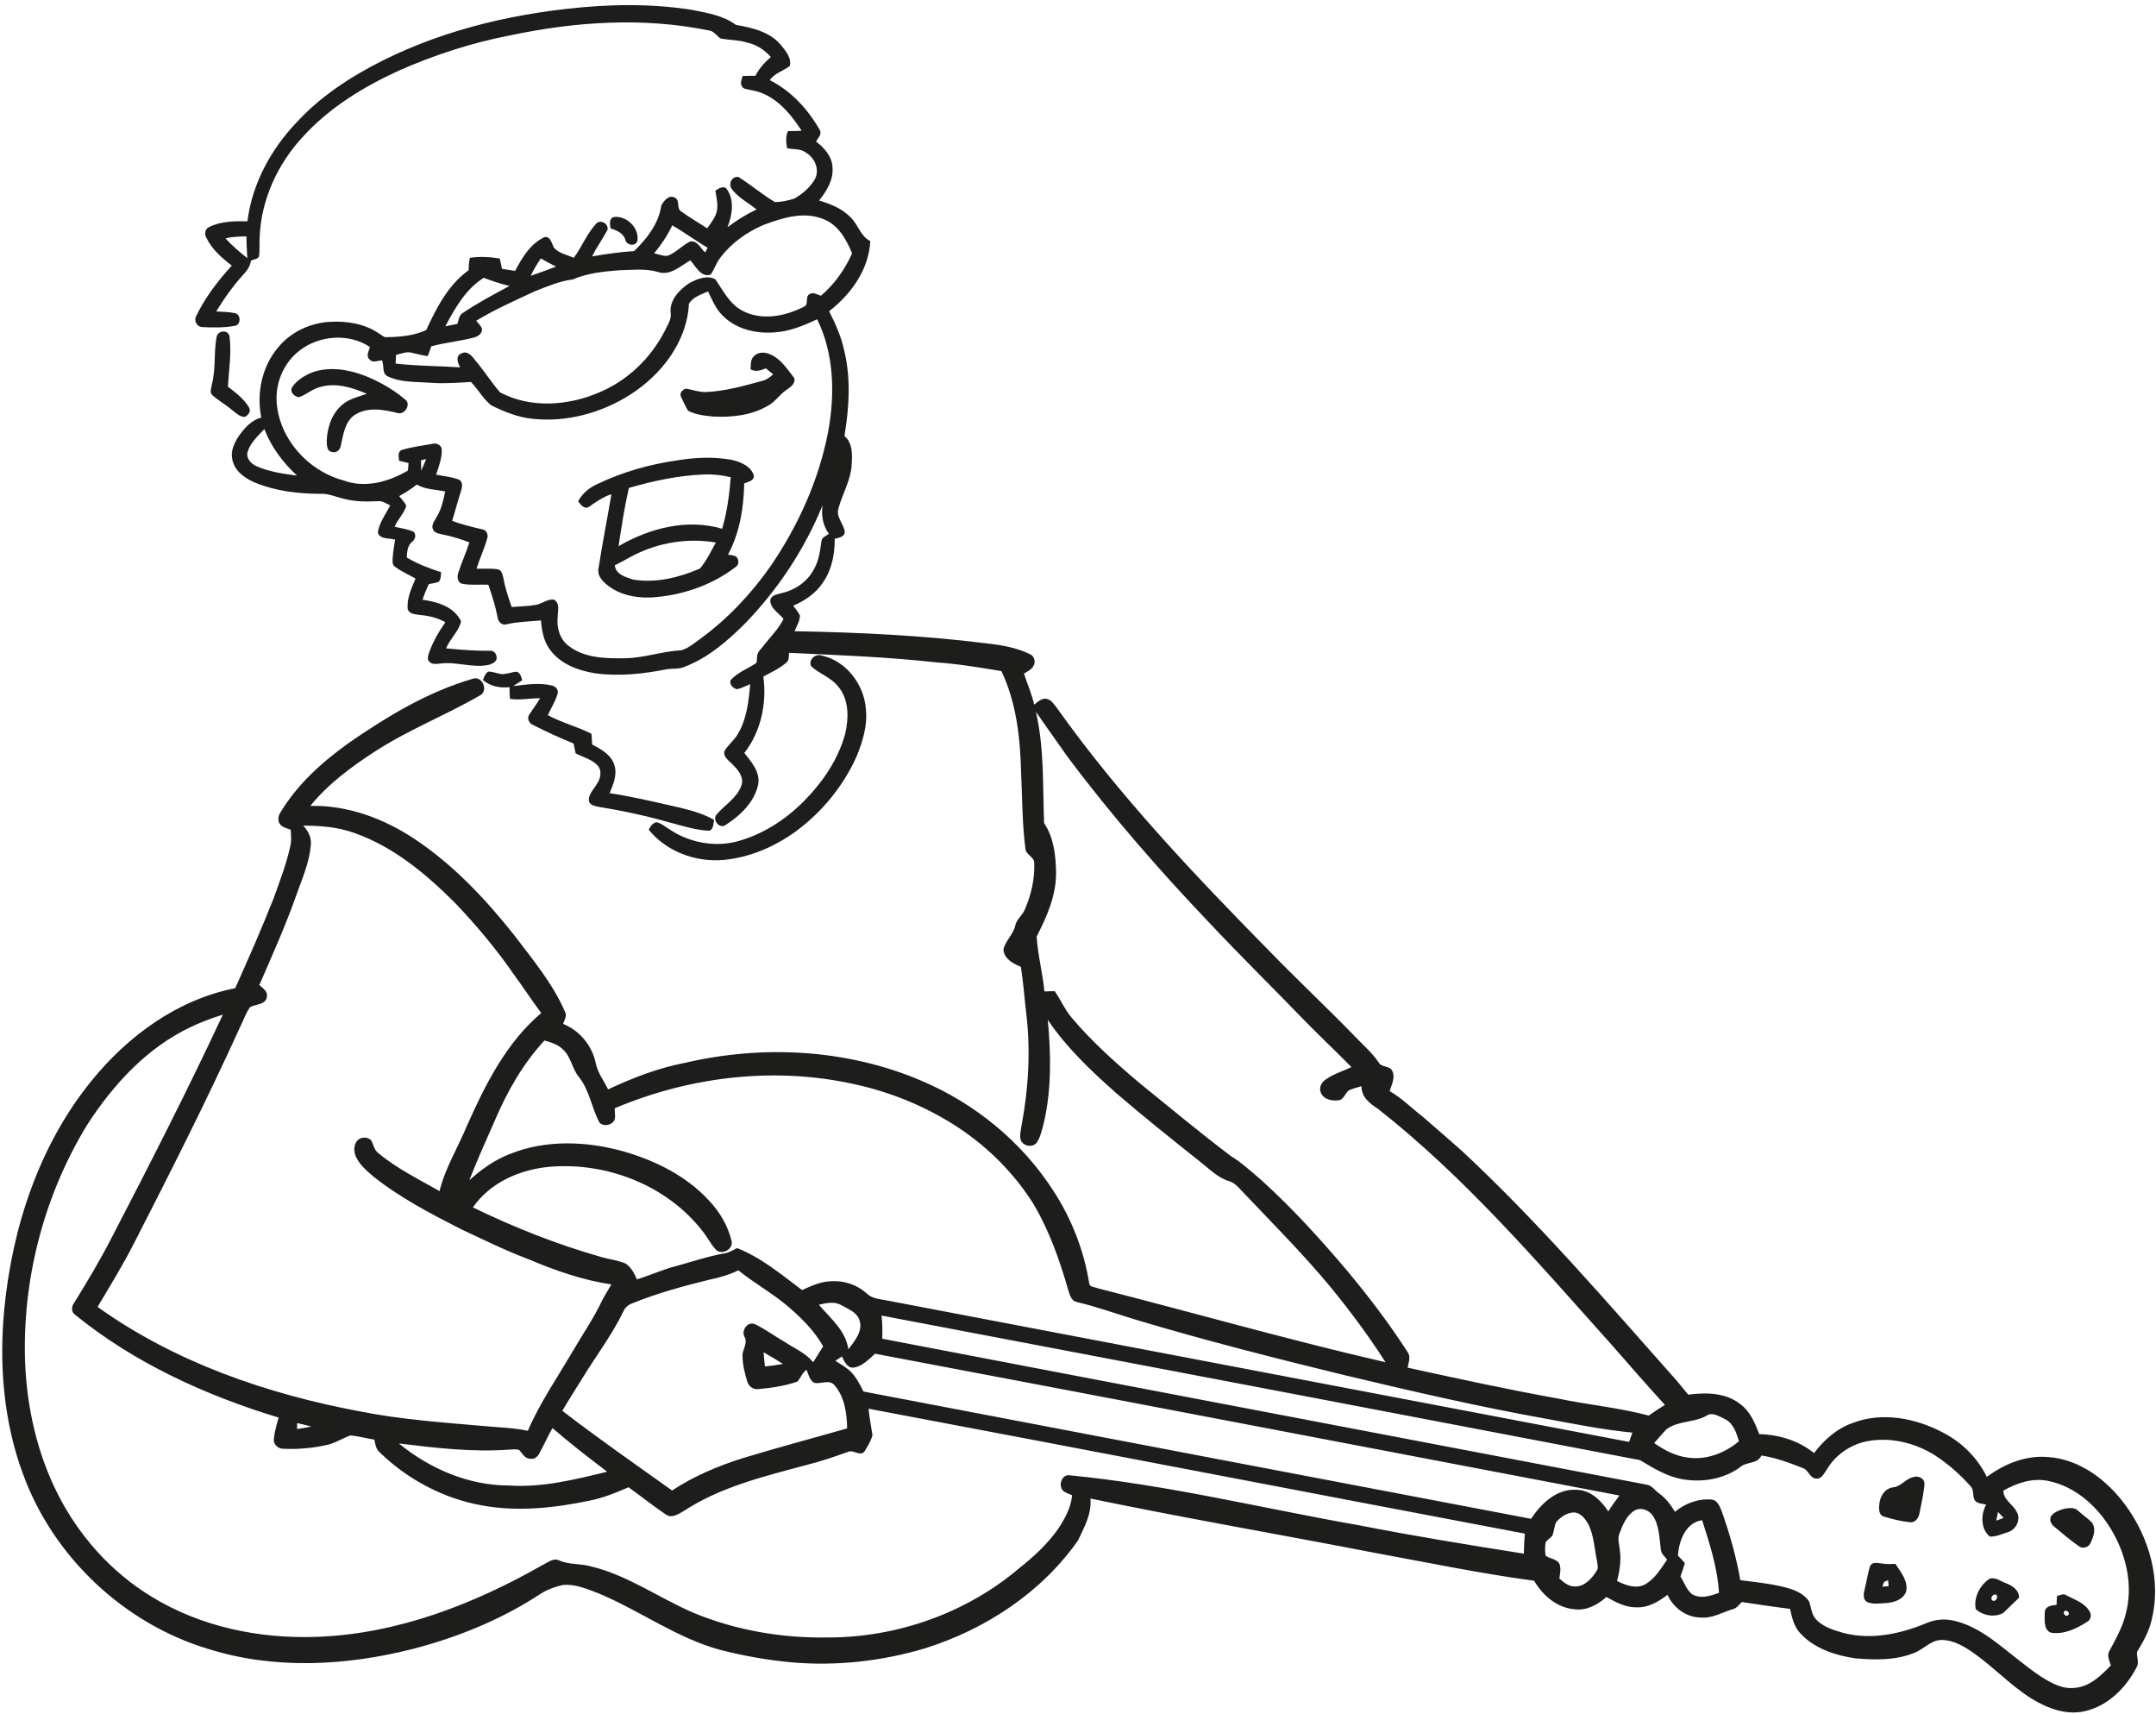 <?xml version="1.0" encoding="UTF-8" ?>
<!DOCTYPE svg PUBLIC "-//W3C//DTD SVG 1.1//EN" "http://www.w3.org/Graphics/SVG/1.1/DTD/svg11.dtd">
<svg width="1097pt" height="872pt" viewBox="0 0 1097 872" version="1.1" xmlns="http://www.w3.org/2000/svg">
<g id="#1d1d1bff">
<path fill="#1d1d1b" opacity="1.00" d=" M 287.83 4.56 C 309.20 2.11 330.94 1.66 352.23 5.04 C 359.88 6.59 368.02 7.88 374.43 12.66 C 382.67 14.06 391.55 16.13 397.25 22.78 C 399.67 25.79 402.91 29.46 401.83 33.61 C 398.51 36.10 394.17 37.19 391.66 40.77 C 402.62 46.27 411.17 55.65 417.15 66.20 C 418.29 68.37 416.21 70.21 415.23 71.97 C 419.39 75.22 423.39 79.58 423.60 85.16 C 424.11 91.55 420.59 97.23 416.76 102.02 C 422.52 103.72 428.37 105.99 432.61 110.41 C 436.63 114.03 437.68 120.13 442.81 122.62 C 442.10 137.12 433.03 149.69 421.87 158.31 C 425.12 164.71 428.06 171.33 429.56 178.38 C 433.04 192.61 432.04 207.46 429.66 221.77 C 434.05 225.51 433.66 231.75 433.31 236.97 C 432.73 244.60 428.60 251.24 426.65 258.50 C 425.15 263.04 429.46 266.53 429.86 270.81 C 429.41 273.30 426.72 273.55 424.72 274.06 C 424.75 281.69 423.35 289.58 418.95 295.98 C 415.37 301.64 409.66 305.51 403.60 308.12 C 404.80 309.77 406.20 311.31 407.03 313.19 C 406.95 316.03 405.31 318.52 404.28 321.10 C 437.08 321.68 469.91 323.23 502.47 327.34 C 509.88 328.17 517.42 329.49 524.17 332.82 C 526.29 333.79 527.03 336.66 525.88 338.63 C 524.95 340.66 522.79 341.54 521.00 342.63 C 522.71 347.91 524.98 353.02 526.21 358.45 C 528.12 356.98 530.23 354.81 532.89 355.58 C 535.15 356.24 536.39 358.46 537.80 360.18 C 569.63 404.95 607.61 444.87 646.04 483.96 C 660.32 498.69 675.33 512.67 689.60 527.42 C 693.66 531.71 698.24 535.57 701.54 540.53 C 702.96 543.09 707.04 542.02 708.36 544.69 C 710.10 548.09 708.08 551.75 707.05 555.04 C 713.28 558.58 718.27 563.74 723.94 568.07 C 730.57 573.75 737.08 579.56 743.67 585.30 C 782.92 621.79 817.81 662.58 853.36 702.60 C 855.26 704.85 857.11 707.16 859.00 709.44 C 868.01 708.27 878.17 708.35 885.59 714.35 C 890.58 718.04 892.96 723.95 895.15 729.53 C 905.15 729.79 915.19 732.80 923.01 739.19 C 928.10 732.42 934.70 726.58 942.83 723.80 C 957.72 718.10 974.61 721.39 988.37 728.61 C 998.05 733.54 1006.15 741.49 1010.92 751.28 C 1019.84 744.67 1030.78 740.18 1042.06 741.19 C 1058.23 742.27 1072.10 752.91 1081.41 765.59 C 1093.67 782.23 1099.96 804.28 1094.63 824.63 C 1093.29 830.32 1090.30 835.36 1087.34 840.31 C 1087.05 842.88 1088.58 845.62 1087.17 848.07 C 1081.79 858.53 1072.53 867.82 1060.76 870.47 C 1051.33 872.63 1041.77 869.01 1033.81 864.15 C 1023.30 857.60 1014.79 848.43 1004.74 841.26 C 999.79 837.73 994.24 834.30 987.96 834.24 C 982.43 834.23 978.78 839.05 973.87 840.84 C 964.48 844.68 954.03 844.43 944.10 843.60 C 933.89 842.10 923.27 838.67 916.08 830.92 C 912.81 827.54 911.77 822.85 910.82 818.42 C 902.60 817.42 894.43 816.13 886.25 814.93 C 884.88 816.30 883.69 818.09 881.68 818.56 C 876.23 820.20 871.05 823.45 865.13 822.81 C 857.83 822.65 851.42 817.83 848.46 811.30 C 843.96 814.65 838.82 817.81 833.00 817.64 C 827.33 817.81 822.16 815.11 817.39 812.36 C 812.97 816.29 807.27 819.44 801.16 818.62 C 792.24 817.90 784.93 811.60 780.59 804.11 C 753.24 800.44 726.20 794.81 699.07 789.83 C 651.01 780.53 602.75 772.24 554.82 762.29 C 555.57 769.99 551.68 776.86 548.54 783.56 C 529.89 810.18 501.35 828.86 470.56 838.52 C 448.74 845.03 425.72 847.58 403.01 845.64 C 390.74 844.52 378.58 842.39 366.64 839.33 C 344.37 833.34 325.57 819.26 304.46 810.48 C 298.65 808.29 292.61 805.62 286.26 806.28 C 282.05 807.30 277.87 808.76 274.29 811.26 C 254.58 824.07 232.53 833.00 209.81 838.86 C 176.04 847.40 139.70 849.38 106.13 838.85 C 62.97 825.93 26.87 791.80 11.56 749.43 C 1.77 722.86 -0.50 693.97 2.18 665.92 C 6.24 624.22 19.95 582.44 46.67 549.66 C 65.19 526.87 90.44 508.40 119.68 502.69 C 126.42 487.62 133.11 472.50 139.16 457.13 C 142.39 448.13 145.88 439.17 147.84 429.79 C 148.39 427.24 148.01 424.63 147.92 422.06 C 145.79 421.30 143.20 420.80 142.05 418.61 C 141.35 416.98 141.62 415.06 142.52 413.57 C 151.17 398.97 164.08 387.48 177.76 377.71 C 197.14 364.36 217.67 351.95 240.42 345.32 C 245.48 343.42 248.85 351.70 243.92 353.93 C 226.41 364.01 207.41 371.40 190.45 382.49 C 178.53 390.23 166.91 398.84 157.90 409.95 C 176.95 409.49 195.43 416.44 211.12 426.89 C 230.64 439.93 246.95 457.20 261.47 475.50 C 271.06 488.16 281.48 500.52 287.73 515.26 C 288.35 517.19 287.09 519.06 286.53 520.85 C 295.00 524.23 301.42 532.09 303.17 541.03 C 304.15 545.86 307.32 549.79 309.40 554.17 C 321.93 548.25 334.99 543.26 348.65 540.63 C 388.19 531.42 430.82 533.66 468.38 549.57 C 495.85 561.10 519.98 580.80 536.09 605.93 C 545.29 620.11 551.58 636.21 554.22 652.93 C 554.56 654.81 557.15 654.71 558.61 655.35 C 607.42 667.78 655.88 681.66 704.98 692.96 C 696.38 679.50 686.81 666.69 676.69 654.34 C 662.50 637.27 646.78 621.57 631.53 605.47 C 629.73 603.55 627.88 601.48 625.24 600.81 C 619.37 598.95 615.05 594.38 610.32 590.70 C 596.03 579.36 581.78 567.96 567.95 556.07 C 555.21 544.79 542.71 532.97 533.14 518.80 C 534.77 536.53 535.11 554.66 530.91 572.08 C 529.99 575.25 529.35 578.67 527.38 581.41 C 525.12 584.04 520.25 582.94 519.28 579.63 C 518.75 577.28 519.45 574.90 519.77 572.58 C 523.34 553.66 524.45 534.19 522.12 515.05 C 521.19 507.30 520.67 499.50 519.43 491.79 C 515.56 490.26 510.82 487.70 510.57 483.02 C 511.50 478.51 515.59 475.40 516.57 470.86 C 517.24 467.57 520.25 465.60 521.49 462.59 C 524.66 455.18 526.56 447.09 526.23 439.01 C 526.30 435.75 521.82 434.87 521.74 431.58 C 520.07 418.78 520.18 405.83 519.55 392.96 C 519.12 375.41 517.16 357.40 509.53 341.38 C 498.44 339.54 487.35 337.69 476.12 336.92 C 451.33 334.16 426.39 333.26 401.49 332.09 C 401.23 333.75 401.69 335.89 400.13 337.04 C 396.65 340.05 392.43 342.00 388.40 344.13 C 390.24 357.67 387.23 372.12 378.72 383.01 C 382.29 387.57 386.81 392.60 385.81 398.87 C 383.99 407.87 376.86 414.71 369.42 419.51 C 366.48 422.04 362.36 417.42 364.42 414.56 C 368.54 409.55 374.82 406.15 377.15 399.79 C 378.79 395.70 375.73 391.77 372.93 389.08 C 371.15 387.05 367.86 385.27 368.60 382.09 C 370.47 378.88 373.59 376.62 375.42 373.37 C 379.98 365.76 380.95 356.68 381.71 348.02 C 379.50 348.92 377.36 350.05 375.03 350.59 C 372.94 350.18 371.21 348.32 371.64 346.10 C 375.06 342.21 380.03 340.30 384.34 337.64 C 385.55 336.88 384.93 335.19 385.24 334.03 C 385.17 331.70 387.25 330.21 388.48 328.48 C 391.96 324.00 396.11 319.99 398.69 314.87 C 396.46 311.98 392.46 309.86 391.95 306.03 C 391.70 302.74 395.43 302.42 397.76 301.69 C 404.69 300.14 411.05 295.71 414.28 289.31 C 416.72 285.00 417.28 280.03 417.97 275.22 C 418.19 273.26 420.44 272.63 421.77 271.53 C 418.65 267.36 417.82 262.15 418.51 257.08 C 409.32 279.58 395.61 300.23 378.64 317.62 C 369.78 326.40 360.01 334.77 348.20 339.24 C 345.41 340.46 342.33 339.99 339.40 340.41 C 327.36 342.82 314.90 344.18 302.67 342.48 C 294.03 341.08 284.96 337.70 279.71 330.31 C 276.58 326.06 275.66 320.73 275.27 315.60 C 269.45 316.17 263.57 316.23 257.85 317.55 C 255.41 318.38 253.38 316.23 253.16 313.93 C 252.11 308.30 250.32 302.86 248.48 297.44 C 244.08 297.24 239.60 297.80 235.25 296.97 C 232.71 296.50 232.47 293.29 233.21 291.29 C 234.89 286.09 237.17 281.10 238.84 275.89 C 234.35 274.23 229.78 272.71 225.05 271.87 C 223.40 271.40 221.24 271.26 220.41 269.50 C 219.14 267.24 221.14 265.00 222.10 263.05 C 224.60 259.12 225.58 254.51 226.51 250.02 C 221.69 248.93 216.45 249.10 212.09 246.48 C 209.28 248.72 206.23 250.62 203.10 252.37 C 204.36 253.94 205.80 255.40 206.74 257.21 C 205.65 261.17 202.36 264.14 200.77 267.93 C 204.03 268.77 207.49 269.09 210.56 270.58 C 211.91 272.30 211.25 274.37 209.65 275.63 C 207.29 277.60 207.12 280.75 206.96 283.59 C 212.44 286.88 218.40 289.14 224.47 291.08 C 224.20 292.72 224.49 294.69 223.18 295.96 C 221.60 296.60 219.87 296.76 218.22 297.11 C 216.97 299.70 215.87 302.35 215.00 305.09 C 222.55 306.13 231.04 308.60 234.59 316.06 C 233.49 321.17 228.93 324.93 226.97 329.82 C 234.31 330.48 241.65 331.14 249.03 331.05 C 250.99 330.70 252.55 332.28 252.66 334.17 C 253.15 336.59 250.32 337.80 248.41 338.26 C 240.36 339.87 232.31 336.49 224.22 337.53 C 222.26 337.61 219.78 338.32 218.37 336.47 C 217.15 335.48 217.89 333.66 218.19 332.40 C 220.10 326.68 223.22 321.46 226.62 316.50 C 222.73 314.35 218.40 313.23 213.99 312.88 C 211.70 312.42 208.44 312.60 207.46 309.96 C 206.86 304.44 209.38 299.28 211.43 294.31 C 207.90 292.26 204.06 290.66 200.82 288.16 C 199.49 287.23 199.78 285.43 199.79 284.04 C 199.97 280.84 200.55 277.68 201.02 274.51 C 198.11 273.61 193.31 274.56 192.23 270.86 C 192.99 265.83 196.24 261.56 198.56 257.12 C 196.50 256.13 194.46 254.62 192.05 254.95 C 186.44 255.24 180.74 255.20 175.26 253.80 C 171.20 252.91 167.32 250.99 163.08 251.20 C 151.97 251.19 140.67 249.88 130.30 245.72 C 124.98 243.57 119.36 239.82 118.23 233.78 C 117.17 229.41 119.29 225.14 121.64 221.60 C 124.52 217.65 128.00 213.64 132.95 212.43 C 130.42 199.99 133.30 186.33 141.62 176.59 C 148.07 168.80 157.94 164.22 167.98 163.70 C 176.68 163.23 185.91 164.69 193.13 169.86 C 194.15 170.43 195.04 171.40 196.25 171.51 C 203.26 171.44 210.42 170.86 216.87 167.90 C 222.08 156.56 228.06 144.91 238.47 137.44 C 238.47 135.33 238.62 133.21 239.09 131.15 C 244.13 130.39 249.27 130.67 254.29 131.50 C 254.69 133.25 255.06 135.01 255.43 136.78 C 257.66 137.09 259.88 137.44 262.11 137.78 C 265.66 131.10 269.91 123.85 277.09 120.62 C 280.27 120.13 280.74 124.09 281.93 126.14 C 284.56 128.89 288.54 129.68 291.94 131.14 C 296.01 125.67 298.51 119.11 303.11 114.05 C 305.15 111.27 309.71 113.59 309.14 116.85 C 306.71 121.47 303.55 125.69 301.30 130.43 C 308.37 129.18 315.48 128.20 322.64 127.72 C 329.14 121.47 335.21 113.69 336.49 104.51 C 337.79 102.17 340.29 98.88 343.32 100.53 C 346.18 101.75 344.05 105.98 346.55 107.53 C 350.80 110.64 355.41 113.25 359.83 116.14 C 361.89 113.28 364.22 110.39 364.86 106.82 C 365.34 103.53 364.49 100.26 363.98 97.03 C 365.53 95.96 367.34 94.68 369.31 95.56 C 373.94 101.28 372.65 109.24 370.15 115.59 C 374.78 112.13 379.69 109.04 384.92 106.56 C 380.82 103.13 375.76 100.68 372.50 96.37 C 370.38 93.72 372.18 89.53 375.76 90.04 C 382.11 94.04 387.85 98.98 394.32 102.81 C 397.62 102.75 400.94 102.04 404.08 101.04 C 408.28 98.77 412.00 95.44 414.51 91.37 C 417.24 86.59 414.73 80.48 410.28 77.77 C 407.53 75.51 403.80 76.06 400.53 75.45 C 399.93 72.54 399.65 69.49 400.90 66.70 C 403.23 66.66 405.56 66.67 407.89 66.51 C 401.88 57.19 393.64 47.51 382.03 45.82 C 380.40 45.28 377.90 45.56 377.35 43.51 C 376.50 41.93 377.54 40.23 377.85 38.66 C 380.02 38.55 382.19 38.56 384.37 38.55 C 386.28 34.85 389.04 31.70 392.22 29.03 C 389.09 25.42 384.96 22.69 380.25 21.69 C 375.78 20.26 371.03 20.47 366.49 19.53 C 364.55 18.05 363.13 15.67 360.47 15.46 C 327.27 8.67 292.83 10.99 259.87 17.93 C 240.28 21.68 221.19 27.86 202.96 35.91 C 185.01 44.14 167.73 54.66 154.32 69.34 C 141.28 83.27 132.75 101.74 132.10 120.92 C 131.92 124.11 132.26 127.34 131.77 130.51 C 130.97 131.90 129.06 131.91 127.73 132.57 C 127.23 135.36 125.73 137.76 123.75 139.74 C 118.55 145.48 114.05 151.82 110.02 158.42 C 113.24 158.67 116.52 158.63 119.69 159.32 C 122.60 160.02 122.65 165.05 119.68 165.72 C 114.21 166.72 108.56 166.70 103.02 166.38 C 100.26 166.41 98.48 163.12 99.82 160.78 C 104.38 151.30 110.88 142.87 117.94 135.11 C 112.81 131.16 107.71 126.74 104.91 120.76 C 103.90 118.97 104.40 116.25 106.45 115.47 C 112.46 112.49 119.36 112.45 125.91 112.58 C 128.26 93.45 137.89 75.87 151.08 62.07 C 160.12 52.24 170.96 44.21 182.44 37.45 C 214.53 18.71 251.09 8.75 287.83 4.56 M 388.43 114.44 C 379.82 118.14 371.90 123.80 366.29 131.37 C 364.31 133.93 363.46 137.14 361.55 139.73 C 356.53 141.23 354.06 135.44 351.26 132.44 C 346.23 135.26 340.92 140.54 334.70 138.32 C 328.31 136.49 321.59 137.34 315.05 137.47 C 307.03 138.11 298.87 138.94 291.41 142.15 C 284.69 143.01 278.40 145.69 272.14 148.18 C 262.03 152.85 251.84 157.38 242.29 163.16 C 243.35 164.41 244.55 165.59 245.24 167.11 C 245.53 169.74 243.09 171.30 240.83 171.77 C 233.78 173.64 226.47 174.25 219.42 176.18 C 218.88 177.85 218.29 179.51 217.63 181.15 C 214.91 180.78 212.25 180.09 209.59 179.44 C 206.86 178.64 204.15 179.98 201.51 180.52 C 201.45 181.99 201.37 183.46 201.28 184.94 C 212.19 186.23 223.18 186.12 234.11 186.87 C 232.93 184.62 231.55 181.02 234.81 179.78 C 238.07 178.02 240.46 181.59 242.21 183.79 C 246.50 188.88 250.08 194.56 254.42 199.58 C 269.84 207.80 288.96 206.46 304.69 199.69 C 319.21 193.73 331.13 182.22 338.26 168.31 C 339.56 165.50 341.63 162.71 341.28 159.47 C 340.36 152.81 345.76 147.22 350.94 143.90 C 354.75 141.90 359.89 139.79 363.95 142.06 C 367.99 147.87 371.31 154.82 377.93 158.15 C 387.70 163.25 399.59 160.88 408.98 156.04 C 411.77 155.05 409.51 151.09 411.75 149.70 C 413.63 148.30 415.80 149.92 417.71 150.44 C 424.59 144.60 429.87 137.10 433.55 128.89 C 430.63 121.71 426.38 114.13 418.67 111.34 C 408.68 107.43 397.95 110.87 388.43 114.44 M 332.83 128.88 C 335.12 129.32 337.43 130.41 339.80 130.08 C 344.06 128.43 347.12 124.79 351.18 122.83 C 354.81 122.19 356.50 126.42 358.81 128.44 C 359.12 127.83 359.75 126.61 360.06 126.00 C 353.91 122.46 348.23 118.15 342.04 114.65 C 339.62 119.80 336.41 124.48 332.83 128.88 M 114.73 121.26 C 118.08 124.99 121.94 128.21 125.85 131.33 C 125.61 127.63 125.42 123.92 125.36 120.22 C 121.80 120.36 118.20 120.37 114.73 121.26 M 275.18 131.45 C 273.30 134.30 271.48 137.20 270.04 140.30 C 274.36 138.81 278.66 137.24 282.95 135.64 C 280.31 134.33 277.72 132.94 275.18 131.45 M 246.14 141.31 C 236.96 147.02 231.54 156.72 226.59 165.99 C 228.63 165.58 230.68 165.17 232.73 164.76 C 233.42 162.90 233.48 160.51 235.30 159.33 C 242.94 154.13 251.14 149.82 259.27 145.46 C 254.79 144.42 250.43 142.95 246.14 141.31 M 350.55 154.38 C 349.63 173.77 336.60 190.59 320.70 200.73 C 306.08 210.07 288.32 214.91 270.98 213.04 C 263.53 212.31 256.51 209.44 249.88 206.14 C 245.81 202.81 243.23 198.07 239.62 194.29 C 232.73 194.71 225.83 195.24 218.93 194.70 C 211.75 194.16 204.16 194.67 197.49 191.53 C 194.14 190.20 195.54 186.02 194.40 183.31 C 192.34 183.34 189.63 184.85 188.07 182.86 C 186.04 181.19 187.69 178.52 188.24 176.53 C 177.55 169.38 162.42 170.52 152.39 178.35 C 144.88 184.10 140.54 193.58 140.70 203.00 C 141.18 222.29 156.37 239.49 174.72 244.36 C 185.76 248.52 197.77 245.09 207.55 239.37 C 207.64 238.08 207.75 236.80 207.87 235.52 C 206.28 235.15 204.70 234.79 203.12 234.42 C 202.80 232.48 202.18 229.43 204.76 228.80 C 209.76 227.33 214.97 226.63 220.10 225.77 C 222.06 225.22 224.40 226.26 224.75 228.40 C 225.00 232.92 223.27 237.23 221.90 241.46 C 225.66 242.20 229.54 242.55 233.17 243.86 C 235.61 244.63 235.26 247.65 234.62 249.56 C 232.97 254.64 231.66 259.83 230.06 264.93 C 235.09 266.88 240.34 268.07 245.57 269.32 C 247.61 269.64 248.53 272.05 247.90 273.86 C 246.47 279.12 244.08 284.06 242.46 289.26 C 246.14 289.43 249.88 289.00 253.52 289.66 C 255.64 290.29 255.77 292.94 256.27 294.74 C 257.11 299.57 258.80 304.17 260.35 308.80 C 264.48 308.42 268.66 308.44 272.75 307.68 C 275.82 307.09 278.45 304.69 281.69 304.98 C 285.19 306.73 283.70 310.96 283.75 314.04 C 283.18 319.44 284.89 325.29 289.40 328.62 C 297.42 334.77 308.15 335.00 317.82 334.85 C 327.64 334.74 337.01 331.28 346.78 330.77 C 350.52 329.63 353.55 326.92 356.69 324.69 C 370.45 314.59 382.26 301.99 392.05 288.04 C 406.16 267.40 416.71 244.10 421.40 219.47 C 424.87 200.47 424.45 180.05 415.78 162.42 C 408.90 165.63 401.73 168.64 394.06 169.08 C 384.61 169.84 374.36 167.41 367.59 160.44 C 364.15 157.05 362.36 152.50 360.26 148.26 C 356.78 149.78 352.73 151.03 350.55 154.38 M 125.92 230.13 C 125.17 233.39 127.97 236.08 130.72 237.24 C 137.16 240.03 144.19 241.05 151.10 241.93 C 143.99 235.28 137.97 227.41 134.51 218.24 C 131.22 221.83 127.28 225.26 125.92 230.13 M 214.24 234.12 C 214.25 235.89 214.25 237.65 214.29 239.42 C 215.22 237.48 216.04 235.48 216.85 233.49 C 216.20 233.65 214.90 233.96 214.24 234.12 M 527.09 362.10 C 531.38 380.66 530.52 399.85 531.25 418.73 C 536.22 426.10 537.23 435.34 537.34 444.02 C 537.40 455.57 532.65 466.33 527.47 476.38 C 528.03 485.74 530.50 494.97 531.42 504.34 C 533.16 504.27 534.90 504.19 536.65 504.21 C 539.74 508.57 541.77 513.61 545.29 517.69 C 555.65 529.99 567.71 540.71 579.97 551.07 C 595.26 563.47 610.40 576.04 626.09 587.94 C 631.77 591.41 636.66 595.97 641.73 600.26 C 657.66 614.67 672.12 630.61 685.95 647.01 C 696.77 660.06 707.07 673.56 716.23 687.82 C 717.96 690.21 716.63 693.11 716.22 695.70 C 741.56 701.28 766.93 706.77 792.47 711.38 C 807.89 714.60 823.65 716.04 838.90 720.09 C 841.56 718.16 844.32 716.39 847.13 714.68 C 837.91 704.61 829.01 694.26 819.97 684.03 C 782.40 642.08 745.50 598.91 701.04 563.98 C 696.92 561.38 692.61 557.95 692.77 552.55 C 690.49 553.25 688.07 553.69 685.99 554.89 C 684.27 556.51 683.51 559.69 680.76 559.74 C 677.49 560.08 673.30 559.20 672.04 555.74 C 671.01 553.37 672.29 550.66 674.33 549.29 C 678.31 546.30 683.20 544.97 687.63 542.82 C 678.97 533.99 669.90 525.58 661.34 516.65 C 646.25 501.07 630.79 485.86 615.93 470.05 C 590.14 443.00 565.50 414.81 543.11 384.87 C 537.78 377.27 532.37 369.73 527.09 362.10 M 154.30 420.01 C 156.81 422.72 158.65 426.18 158.14 430.00 C 157.39 438.94 153.61 447.25 150.67 455.63 C 145.23 471.10 138.44 486.03 131.96 501.08 C 133.67 502.63 136.28 504.21 135.79 506.92 C 135.46 511.15 130.13 510.72 127.26 512.30 C 125.06 515.33 123.90 518.96 122.23 522.29 C 105.23 559.71 86.66 596.38 67.92 632.96 C 62.32 643.86 55.93 654.30 49.64 664.80 C 89.01 692.98 135.80 709.10 183.09 717.95 C 204.16 722.15 225.62 723.61 246.98 725.48 C 254.18 726.17 261.47 726.28 268.56 727.83 C 274.73 713.59 283.56 700.76 291.39 687.42 C 296.43 678.75 302.19 670.48 306.45 661.38 C 307.86 658.64 309.56 656.06 311.07 653.38 C 296.60 651.22 282.71 646.39 269.29 640.71 C 257.45 636.27 246.12 630.66 234.68 625.32 C 219.10 617.37 203.44 609.26 189.74 598.28 C 186.52 595.49 183.14 592.61 181.25 588.71 C 180.00 586.18 179.81 582.91 181.52 580.55 C 183.14 578.30 186.97 578.03 188.84 580.08 C 190.10 582.21 190.34 584.98 192.45 586.55 C 201.90 594.42 213.02 599.84 223.64 605.91 C 226.51 594.13 233.01 583.75 237.60 572.63 C 246.92 551.69 257.60 530.40 275.39 515.32 C 270.58 508.84 266.15 502.11 261.39 495.60 C 252.51 482.73 242.40 470.72 231.62 459.40 C 216.85 444.63 200.25 430.71 180.28 423.71 C 171.96 420.71 163.08 419.99 154.30 420.01 M 97.32 522.32 C 74.87 532.82 57.53 551.75 44.28 572.30 C 22.15 608.57 11.11 651.53 12.81 693.97 C 13.84 716.67 19.00 739.35 29.24 759.71 C 39.96 781.08 56.49 799.63 76.95 812.10 C 101.96 827.53 131.89 833.70 161.06 832.65 C 202.14 831.26 241.39 815.94 276.71 795.75 C 279.05 794.64 281.62 792.45 284.33 793.69 C 289.34 796.01 295.00 795.30 300.24 796.70 C 319.13 801.11 335.08 812.75 352.68 820.35 C 374.23 829.30 397.70 833.35 421.00 832.97 C 456.33 833.04 491.69 820.61 518.66 797.68 C 526.07 791.82 533.09 785.31 538.54 777.54 C 541.84 772.39 545.01 766.84 545.49 760.61 C 544.09 760.01 542.64 759.51 541.35 758.71 C 538.27 756.47 539.82 750.11 543.95 750.44 C 593.87 755.24 642.68 767.36 692.00 775.99 C 719.68 781.42 747.51 785.93 775.36 790.33 C 775.38 786.92 775.58 783.53 775.87 780.14 C 664.54 759.07 553.29 737.57 441.94 716.60 C 442.37 721.09 443.20 725.54 443.92 729.99 C 443.27 732.92 441.48 735.54 440.00 738.14 C 437.94 741.31 434.22 737.17 431.46 738.57 C 424.46 741.04 417.43 743.49 410.21 745.27 C 388.74 751.03 366.53 756.36 347.72 768.75 C 345.09 770.28 341.62 772.54 338.71 770.36 C 332.26 765.98 326.15 761.10 319.80 756.56 C 313.45 759.33 306.98 761.95 300.16 763.33 C 282.21 767.08 263.52 769.14 245.34 765.81 C 225.76 762.34 207.43 752.63 193.20 738.80 C 191.25 737.20 190.96 734.64 190.51 732.34 C 186.40 731.69 182.37 730.51 178.21 730.21 C 174.12 731.72 170.39 734.20 166.06 735.10 C 158.85 736.67 151.40 737.34 144.02 736.96 C 141.42 736.98 138.96 734.62 139.34 731.96 C 139.69 728.25 140.78 724.68 141.76 721.11 C 104.61 709.82 68.47 693.40 38.18 668.78 C 36.16 667.37 36.32 664.57 37.69 662.79 C 44.41 651.98 50.93 641.03 56.75 629.71 C 76.25 592.16 95.51 554.47 113.40 516.13 C 107.93 517.89 102.50 519.81 97.32 522.32 M 251.84 569.84 C 247.40 579.99 242.78 590.08 238.78 600.41 C 244.98 594.77 251.95 589.83 259.84 586.86 C 278.11 579.64 298.67 580.49 317.34 585.73 C 333.38 590.37 349.05 598.08 360.52 610.48 C 366.05 616.22 370.30 623.35 372.20 631.12 C 373.34 635.32 367.49 638.68 364.37 635.78 C 361.53 632.82 359.77 629.02 357.16 625.88 C 339.15 602.96 308.93 591.20 280.15 593.50 C 264.95 594.72 249.50 601.35 240.62 614.19 C 261.54 624.35 283.26 632.97 305.64 639.35 C 309.81 640.60 314.24 641.04 318.28 642.72 C 321.11 644.59 322.76 647.76 324.08 650.81 C 330.79 648.75 337.20 645.79 344.00 644.03 C 352.26 641.79 360.40 639.00 368.85 637.53 C 371.10 637.17 373.03 635.90 375.03 634.90 C 387.41 639.71 397.58 648.39 408.09 656.24 C 412.82 654.11 417.68 651.83 422.98 651.75 C 429.52 651.33 436.14 653.57 441.01 657.97 C 443.95 660.89 448.31 660.82 452.10 661.69 C 577.71 685.57 703.28 709.64 828.90 733.48 C 829.44 731.89 830.01 730.32 830.59 728.75 C 815.49 727.31 800.61 724.27 785.72 721.53 C 751.69 715.43 718.01 707.60 684.39 699.60 C 648.89 690.94 613.45 681.96 578.44 671.48 C 568.19 668.40 558.10 664.73 547.67 662.26 C 545.01 661.62 544.36 658.63 543.59 656.42 C 539.22 641.14 533.89 625.99 525.74 612.29 C 516.24 597.22 503.45 584.28 488.69 574.31 C 471.41 562.70 451.71 554.81 431.30 550.79 C 391.66 542.73 349.91 548.09 312.79 563.76 C 312.63 566.24 313.89 569.82 311.22 571.36 C 309.32 572.76 305.69 572.78 304.63 570.35 C 300.92 562.92 299.76 554.20 294.36 547.63 C 291.00 543.37 290.48 537.38 286.30 533.70 C 283.75 531.27 280.32 530.23 277.03 529.29 C 266.13 541.05 258.11 555.16 251.84 569.84 M 360.98 650.96 C 347.77 654.20 334.58 657.78 321.96 662.90 C 319.80 663.61 318.00 665.10 317.13 667.23 C 311.39 679.00 303.46 689.48 296.62 700.61 C 293.14 706.30 289.47 711.89 286.12 717.66 C 304.35 731.71 323.25 744.84 341.97 758.21 C 352.97 750.92 365.23 745.78 377.77 741.80 C 395.42 736.39 413.29 731.71 431.03 726.61 C 430.90 718.92 429.77 710.48 424.49 704.51 C 421.82 701.59 417.75 704.13 414.46 703.46 C 411.85 702.30 411.45 699.07 410.31 696.78 C 408.22 698.34 407.40 700.90 405.72 702.80 C 399.37 705.02 392.61 706.03 385.93 706.60 C 383.35 707.02 380.91 705.24 380.22 702.79 C 378.95 698.64 377.87 694.35 377.81 689.99 C 377.57 686.58 380.61 683.47 378.88 680.15 C 376.91 676.78 380.53 671.84 384.29 673.67 C 389.54 676.23 394.26 679.74 399.32 682.66 C 404.25 685.89 409.92 688.30 413.77 692.94 C 415.43 690.23 417.15 687.56 418.83 684.87 C 414.18 676.59 407.28 669.93 400.10 663.87 C 392.37 657.42 383.49 652.57 375.70 646.21 C 371.04 648.47 366.05 649.94 360.98 650.96 M 416.67 663.73 C 422.53 670.60 430.36 676.89 431.67 686.40 C 434.74 682.22 439.18 677.22 437.34 671.67 C 436.02 667.42 431.55 665.93 428.08 663.92 C 424.58 661.89 420.36 662.83 416.67 663.73 M 448.56 669.22 C 448.97 673.12 449.07 677.06 448.87 680.99 C 578.44 705.86 708.08 730.44 837.68 755.20 C 840.52 755.54 842.04 758.25 844.26 759.75 C 847.61 762.18 850.13 765.51 852.24 769.04 C 857.43 764.70 864.17 762.22 870.97 762.83 C 873.66 763.08 874.86 765.94 875.79 768.12 C 879.97 779.72 883.38 791.63 885.48 803.79 C 892.35 804.71 899.28 805.38 906.05 806.92 C 911.39 808.14 917.15 809.81 920.45 814.56 C 921.63 817.65 921.65 821.34 924.10 823.83 C 927.76 827.74 933.13 829.28 938.12 830.70 C 952.10 834.30 966.80 831.20 979.88 825.80 C 983.64 824.12 987.83 823.47 991.92 824.03 C 999.79 825.19 1006.88 829.17 1013.29 833.71 C 1021.75 839.84 1029.54 846.88 1038.23 852.71 C 1043.49 856.01 1049.37 859.46 1055.85 858.58 C 1063.40 857.91 1069.07 852.34 1074.03 847.15 C 1073.26 844.68 1071.79 841.93 1073.47 839.50 C 1076.74 833.42 1080.15 827.32 1081.71 820.53 C 1085.20 807.01 1082.18 792.51 1075.56 780.43 C 1068.54 767.44 1056.68 756.17 1041.82 753.26 C 1033.95 751.77 1026.14 754.41 1019.36 758.26 C 1019.28 762.96 1024.15 765.13 1026.05 768.94 C 1028.57 772.79 1025.71 778.40 1021.44 779.45 C 1018.50 780.36 1015.54 781.82 1012.41 781.63 C 1007.74 777.74 1007.82 770.40 1010.58 765.37 C 1008.60 764.87 1006.12 764.96 1004.78 763.18 C 1003.54 761.00 1004.48 758.08 1002.77 756.15 C 997.25 749.97 991.01 744.42 984.00 739.98 C 974.25 734.01 962.40 731.08 951.03 732.97 C 942.17 734.38 934.04 739.79 929.50 747.54 C 928.10 749.39 926.92 752.52 924.09 752.13 C 920.76 751.99 920.18 747.59 917.21 746.75 C 910.41 744.07 903.51 741.51 896.26 740.41 C 894.13 744.93 888.64 743.37 885.37 746.37 C 876.84 752.59 865.65 754.29 855.41 752.36 C 847.74 750.87 841.03 746.70 834.44 742.75 C 705.83 718.17 577.21 693.62 448.56 669.22 M 388.55 687.91 C 388.69 690.31 388.93 692.70 389.22 695.10 C 392.30 694.82 395.35 694.36 398.39 693.81 C 395.17 691.75 391.87 689.80 388.55 687.91 M 434.11 695.71 C 430.83 695.81 429.64 692.34 428.34 689.99 C 427.24 690.72 426.15 691.46 425.06 692.21 C 427.76 694.05 430.74 695.55 433.03 697.94 C 435.77 700.78 437.58 704.34 439.34 707.85 C 552.56 729.48 665.78 751.05 779.01 772.60 C 784.15 764.86 792.01 757.27 802.01 757.84 C 809.17 757.88 814.64 763.20 818.32 768.83 C 820.07 766.03 822.00 763.37 823.99 760.75 C 697.73 736.74 571.51 712.46 445.22 688.62 C 441.98 691.52 438.65 695.20 434.11 695.71 M 868.20 720.22 C 861.94 723.73 853.99 722.68 848.03 726.95 C 845.80 729.22 843.84 731.74 841.64 734.04 C 846.88 737.75 852.80 740.84 859.29 741.53 C 868.50 742.71 877.80 739.04 884.80 733.16 C 883.49 728.74 881.85 723.77 877.32 721.69 C 874.57 720.43 871.06 718.09 868.20 720.22 M 151.21 723.92 C 151.19 724.67 151.14 726.17 151.12 726.92 C 153.54 726.59 155.96 726.22 158.35 725.66 C 155.98 725.00 153.60 724.42 151.21 723.92 M 274.40 739.36 C 273.56 740.96 271.98 742.39 270.04 742.06 C 267.18 742.23 265.83 739.43 264.20 737.62 C 262.54 736.99 260.71 737.42 258.99 737.41 C 240.25 738.78 221.51 736.54 202.93 734.27 C 218.66 747.11 238.43 755.69 258.95 755.65 C 275.94 756.82 292.57 752.62 308.94 748.65 C 299.47 741.49 290.10 734.21 281.11 726.46 C 278.67 730.65 276.77 735.13 274.40 739.36 M 831.53 768.47 C 827.51 771.05 825.64 775.75 824.01 780.03 C 822.93 782.62 823.86 785.39 824.12 788.04 C 825.00 793.47 824.13 798.98 822.77 804.25 C 827.09 806.38 832.39 808.43 837.02 805.98 C 842.04 803.13 845.08 797.99 848.24 793.36 C 846.93 791.71 845.10 790.17 845.02 787.91 C 844.21 782.21 844.31 775.98 840.98 771.02 C 839.01 768.02 834.72 766.53 831.53 768.47 M 792.04 773.97 C 790.64 776.18 790.88 779.04 789.73 781.38 C 788.68 782.46 787.39 783.30 786.46 784.50 C 786.04 786.74 786.06 789.07 786.41 791.33 C 788.58 793.02 792.11 792.90 793.48 795.60 C 794.39 797.97 793.70 800.54 793.44 802.97 C 795.59 804.88 797.96 806.98 801.04 807.01 C 806.08 807.35 809.82 803.09 812.31 799.23 C 813.57 797.57 812.68 795.45 812.49 793.62 C 811.26 787.60 810.98 781.26 808.31 775.64 C 806.73 772.80 804.44 769.53 800.87 769.37 C 797.42 769.40 794.33 771.54 792.04 773.97 M 1015.71 773.54 C 1016.95 773.08 1018.20 772.62 1019.46 772.16 C 1018.50 771.13 1017.56 770.12 1016.62 769.11 C 1016.30 770.58 1015.99 772.06 1015.71 773.54 M 853.72 791.31 C 854.93 792.54 856.12 793.79 857.27 795.11 C 856.61 797.42 855.85 799.70 855.04 801.95 C 856.96 804.97 858.08 808.69 860.98 810.98 C 865.23 813.49 870.37 811.83 874.65 810.25 C 873.90 797.54 869.91 785.34 866.07 773.29 C 857.56 774.58 854.31 783.82 853.72 791.31 Z" />
<path fill="#1d1d1b" opacity="1.00" d=" M 312.43 110.37 C 318.93 109.72 325.31 115.92 324.33 122.49 C 323.42 125.61 318.69 124.88 318.13 121.84 C 317.05 118.43 313.69 117.19 310.63 116.11 C 310.32 114.12 309.81 110.96 312.43 110.37 Z" />
<path fill="#1d1d1b" opacity="1.00" d=" M 110.21 171.32 C 110.91 167.97 116.24 167.54 116.81 171.22 C 117.88 179.69 116.44 188.21 115.95 196.68 C 119.94 199.77 124.18 202.90 126.75 207.35 C 127.81 209.28 126.38 211.09 124.73 212.05 C 122.11 212.27 120.22 210.13 118.27 208.74 C 115.01 205.92 111.16 203.84 107.97 200.93 C 106.51 199.57 107.56 197.42 107.74 195.76 C 109.92 187.79 108.69 179.39 110.21 171.32 Z" />
<path fill="#1d1d1b" opacity="1.00" d=" M 383.42 181.41 C 385.40 178.96 389.06 178.98 391.73 180.18 C 397.26 182.44 400.55 187.77 404.09 192.28 C 404.98 195.10 402.18 196.86 400.26 198.28 C 396.88 200.49 394.69 204.09 391.18 206.13 C 382.82 211.22 372.67 212.38 363.07 211.90 C 358.66 211.50 354.06 211.00 350.09 208.94 C 348.71 206.60 347.54 204.13 346.43 201.66 C 345.68 199.77 347.35 198.21 349.02 197.68 C 352.66 198.29 356.20 199.70 359.96 199.39 C 369.46 198.86 378.68 196.24 387.81 193.74 C 389.99 193.28 391.76 191.89 393.37 190.42 C 392.13 189.40 390.90 188.38 389.67 187.36 C 387.17 188.42 384.50 189.31 381.92 187.92 C 382.06 185.71 381.73 183.15 383.42 181.41 Z" />
<path fill="#1d1d1b" opacity="1.00" d=" M 159.29 189.27 C 167.97 186.36 177.48 187.97 185.83 191.21 C 193.07 194.15 200.02 198.02 205.99 203.10 C 209.55 205.43 205.85 211.49 202.06 210.04 C 194.95 208.29 186.72 206.82 180.24 211.25 C 175.34 214.79 174.68 221.24 173.41 226.68 C 173.13 228.68 171.34 230.56 169.19 229.94 C 166.19 229.81 166.26 226.21 166.25 224.02 C 166.54 217.40 168.83 210.43 174.00 206.01 C 177.55 202.89 182.28 201.85 186.63 200.34 C 179.27 197.11 170.91 194.52 162.91 196.86 C 158.92 197.77 155.92 200.83 152.07 202.05 C 149.90 201.71 147.65 199.84 148.38 197.43 C 150.76 193.44 155.06 190.93 159.29 189.27 Z" />
<path fill="#1d1d1b" opacity="1.00" d=" M 345.21 234.08 C 354.12 232.66 363.32 232.29 372.23 233.91 C 376.74 234.94 382.12 237.09 383.58 241.92 C 383.69 244.66 380.59 245.05 378.67 245.90 C 378.40 258.37 376.39 271.03 370.41 282.14 C 371.80 282.42 373.30 282.40 374.56 283.13 C 376.03 284.44 376.17 287.18 374.42 288.34 C 362.03 297.88 346.57 303.03 331.04 303.95 C 322.52 304.26 313.29 302.15 307.12 295.93 C 305.34 294.12 303.92 291.68 304.55 289.05 C 306.47 276.46 308.99 263.95 311.10 251.39 C 306.84 252.75 303.20 255.33 299.58 257.87 C 297.28 259.25 295.38 256.62 294.15 255.01 C 296.29 250.94 299.97 247.98 304.13 246.13 C 317.06 239.96 331.04 236.07 345.21 234.08 M 319.98 248.20 C 317.73 257.98 316.24 267.92 314.72 277.83 C 330.43 268.69 349.56 263.70 367.44 268.98 C 369.95 260.43 371.11 251.62 371.80 242.75 C 367.27 241.67 362.61 241.15 357.96 241.37 C 345.06 241.91 332.35 244.63 319.98 248.20 M 322.39 282.48 C 319.18 284.11 316.11 286.01 312.84 287.52 C 313.11 292.14 318.50 293.68 322.20 294.82 C 333.71 296.74 345.63 293.78 356.17 289.21 C 359.45 285.21 361.78 280.51 364.23 275.97 C 350.07 273.56 335.17 275.94 322.39 282.48 Z" />
<path fill="#1d1d1b" opacity="1.00" d=" M 412.66 338.84 C 411.29 335.57 414.83 332.40 418.01 333.46 C 430.65 336.13 439.81 348.39 440.60 361.02 C 441.41 369.25 438.91 377.32 435.82 384.85 C 429.05 399.93 418.20 413.13 404.91 422.93 C 394.09 430.76 381.36 436.24 367.98 437.47 C 353.92 438.65 339.05 433.16 330.08 422.07 C 330.96 420.41 331.99 418.59 334.03 418.27 C 336.66 418.79 338.68 420.77 340.95 422.09 C 350.64 428.49 362.92 430.91 374.26 428.24 C 387.42 424.87 399.24 417.34 408.80 407.79 C 418.43 398.09 426.53 386.40 430.10 373.06 C 431.92 364.99 432.01 355.40 426.17 348.87 C 422.52 344.44 416.75 342.72 412.66 338.84 Z" />
<path fill="#1d1d1b" opacity="1.00" d=" M 248.46 341.63 C 251.02 341.60 253.40 342.87 255.96 342.93 C 258.32 342.77 260.55 341.87 262.91 341.66 C 264.77 342.33 265.22 344.33 265.71 346.02 C 264.21 347.05 262.68 348.04 261.15 349.02 C 267.56 348.24 274.19 347.18 280.59 348.67 C 282.53 348.96 284.28 350.75 283.75 352.82 C 282.66 356.71 280.39 360.13 278.73 363.78 C 285.82 367.65 293.73 369.62 300.92 373.24 C 301.10 375.06 301.20 376.90 301.29 378.73 C 305.89 381.12 311.12 384.01 312.65 389.36 C 314.15 394.19 312.00 399.05 310.18 403.47 C 320.89 405.08 331.44 407.56 342.00 409.94 C 349.30 411.62 356.75 413.31 363.32 417.05 C 362.96 419.01 363.15 421.61 360.98 422.59 C 354.28 422.36 347.84 420.25 341.40 418.58 C 329.57 415.18 317.53 412.53 305.38 410.59 C 303.38 410.08 300.65 410.01 299.72 407.81 C 299.03 404.24 302.12 401.63 303.69 398.78 C 305.69 396.03 306.46 391.77 303.84 389.15 C 300.85 386.15 296.54 385.15 292.89 383.21 C 292.51 381.54 292.17 379.87 291.83 378.21 C 284.84 375.38 277.97 372.24 271.26 368.80 C 269.22 368.03 267.93 365.40 269.32 363.50 C 271.07 360.68 273.16 358.08 274.80 355.19 C 269.68 355.10 264.58 356.32 259.48 355.50 C 259.29 353.51 259.20 351.52 259.27 349.53 C 254.48 350.14 249.43 349.12 245.71 345.92 C 246.39 344.37 246.88 342.54 248.46 341.63 Z" />
<path fill="#1d1d1b" opacity="1.00" d=" M 973.43 751.42 C 975.98 750.42 979.37 752.02 979.19 755.03 C 978.80 760.00 977.57 764.86 976.66 769.76 C 976.31 772.05 974.60 774.53 972.02 774.37 C 967.42 773.91 962.88 772.80 958.48 771.44 C 955.89 770.71 955.93 767.39 956.22 765.23 C 956.53 761.22 959.00 757.08 963.32 756.59 C 967.31 756.15 969.60 752.24 973.43 751.42 Z" />
<path fill="#1d1d1b" opacity="1.00" d=" M 1050.46 767.48 C 1052.79 767.04 1055.63 766.67 1057.45 768.58 C 1059.57 770.47 1061.89 772.14 1063.98 774.08 C 1066.81 777.00 1065.32 781.55 1063.76 784.75 C 1062.84 787.12 1059.70 788.12 1057.68 786.50 C 1053.37 783.48 1049.35 780.05 1045.33 776.68 C 1043.56 775.39 1042.39 772.84 1043.86 770.91 C 1045.53 769.00 1048.06 768.10 1050.46 767.48 Z" />
<path fill="#1d1d1b" opacity="1.00" d=" M 951.55 796.64 C 952.69 794.24 955.54 795.16 957.61 795.35 C 959.86 795.75 962.15 795.61 964.42 795.55 C 967.16 799.73 971.03 804.30 969.86 809.67 C 968.34 813.74 963.70 815.16 959.76 815.46 C 956.54 815.62 953.06 816.23 950.01 814.95 C 947.51 813.41 948.32 810.26 948.87 807.94 C 949.87 804.19 950.31 800.31 951.55 796.64 M 958.70 804.64 C 958.45 805.26 957.95 806.48 957.70 807.10 C 958.52 807.04 960.14 806.93 960.95 806.87 C 960.90 806.11 960.78 804.60 960.72 803.85 C 960.22 804.05 959.20 804.44 958.70 804.64 Z" />
<path fill="#1d1d1b" opacity="1.00" d=" M 1012.32 803.09 C 1015.27 802.13 1017.94 804.39 1020.61 805.34 C 1023.76 806.52 1027.49 808.93 1027.30 812.75 C 1024.62 815.25 1022.05 817.89 1019.38 820.39 C 1015.09 823.01 1008.92 821.85 1005.30 818.58 C 1004.07 812.71 1007.41 806.28 1012.32 803.09 M 1014.51 811.24 C 1013.31 811.64 1012.54 813.96 1014.19 814.31 C 1016.37 814.76 1017.08 810.30 1014.51 811.24 Z" />
<path fill="#1d1d1b" opacity="1.00" d=" M 1046.64 811.85 C 1048.18 811.51 1049.88 810.43 1051.40 811.52 C 1055.61 813.80 1060.78 815.32 1063.24 819.80 C 1064.33 821.51 1063.84 824.02 1061.99 824.99 C 1056.53 828.48 1050.13 831.62 1043.47 830.52 C 1039.61 828.93 1040.41 823.68 1040.40 820.30 C 1040.45 817.00 1043.86 816.63 1046.41 816.38 C 1046.45 814.86 1046.52 813.34 1046.64 811.85 M 1050.33 819.65 C 1049.36 820.83 1051.25 822.71 1052.39 821.55 C 1053.44 820.36 1051.40 818.63 1050.33 819.65 Z" />
</g>
</svg>
